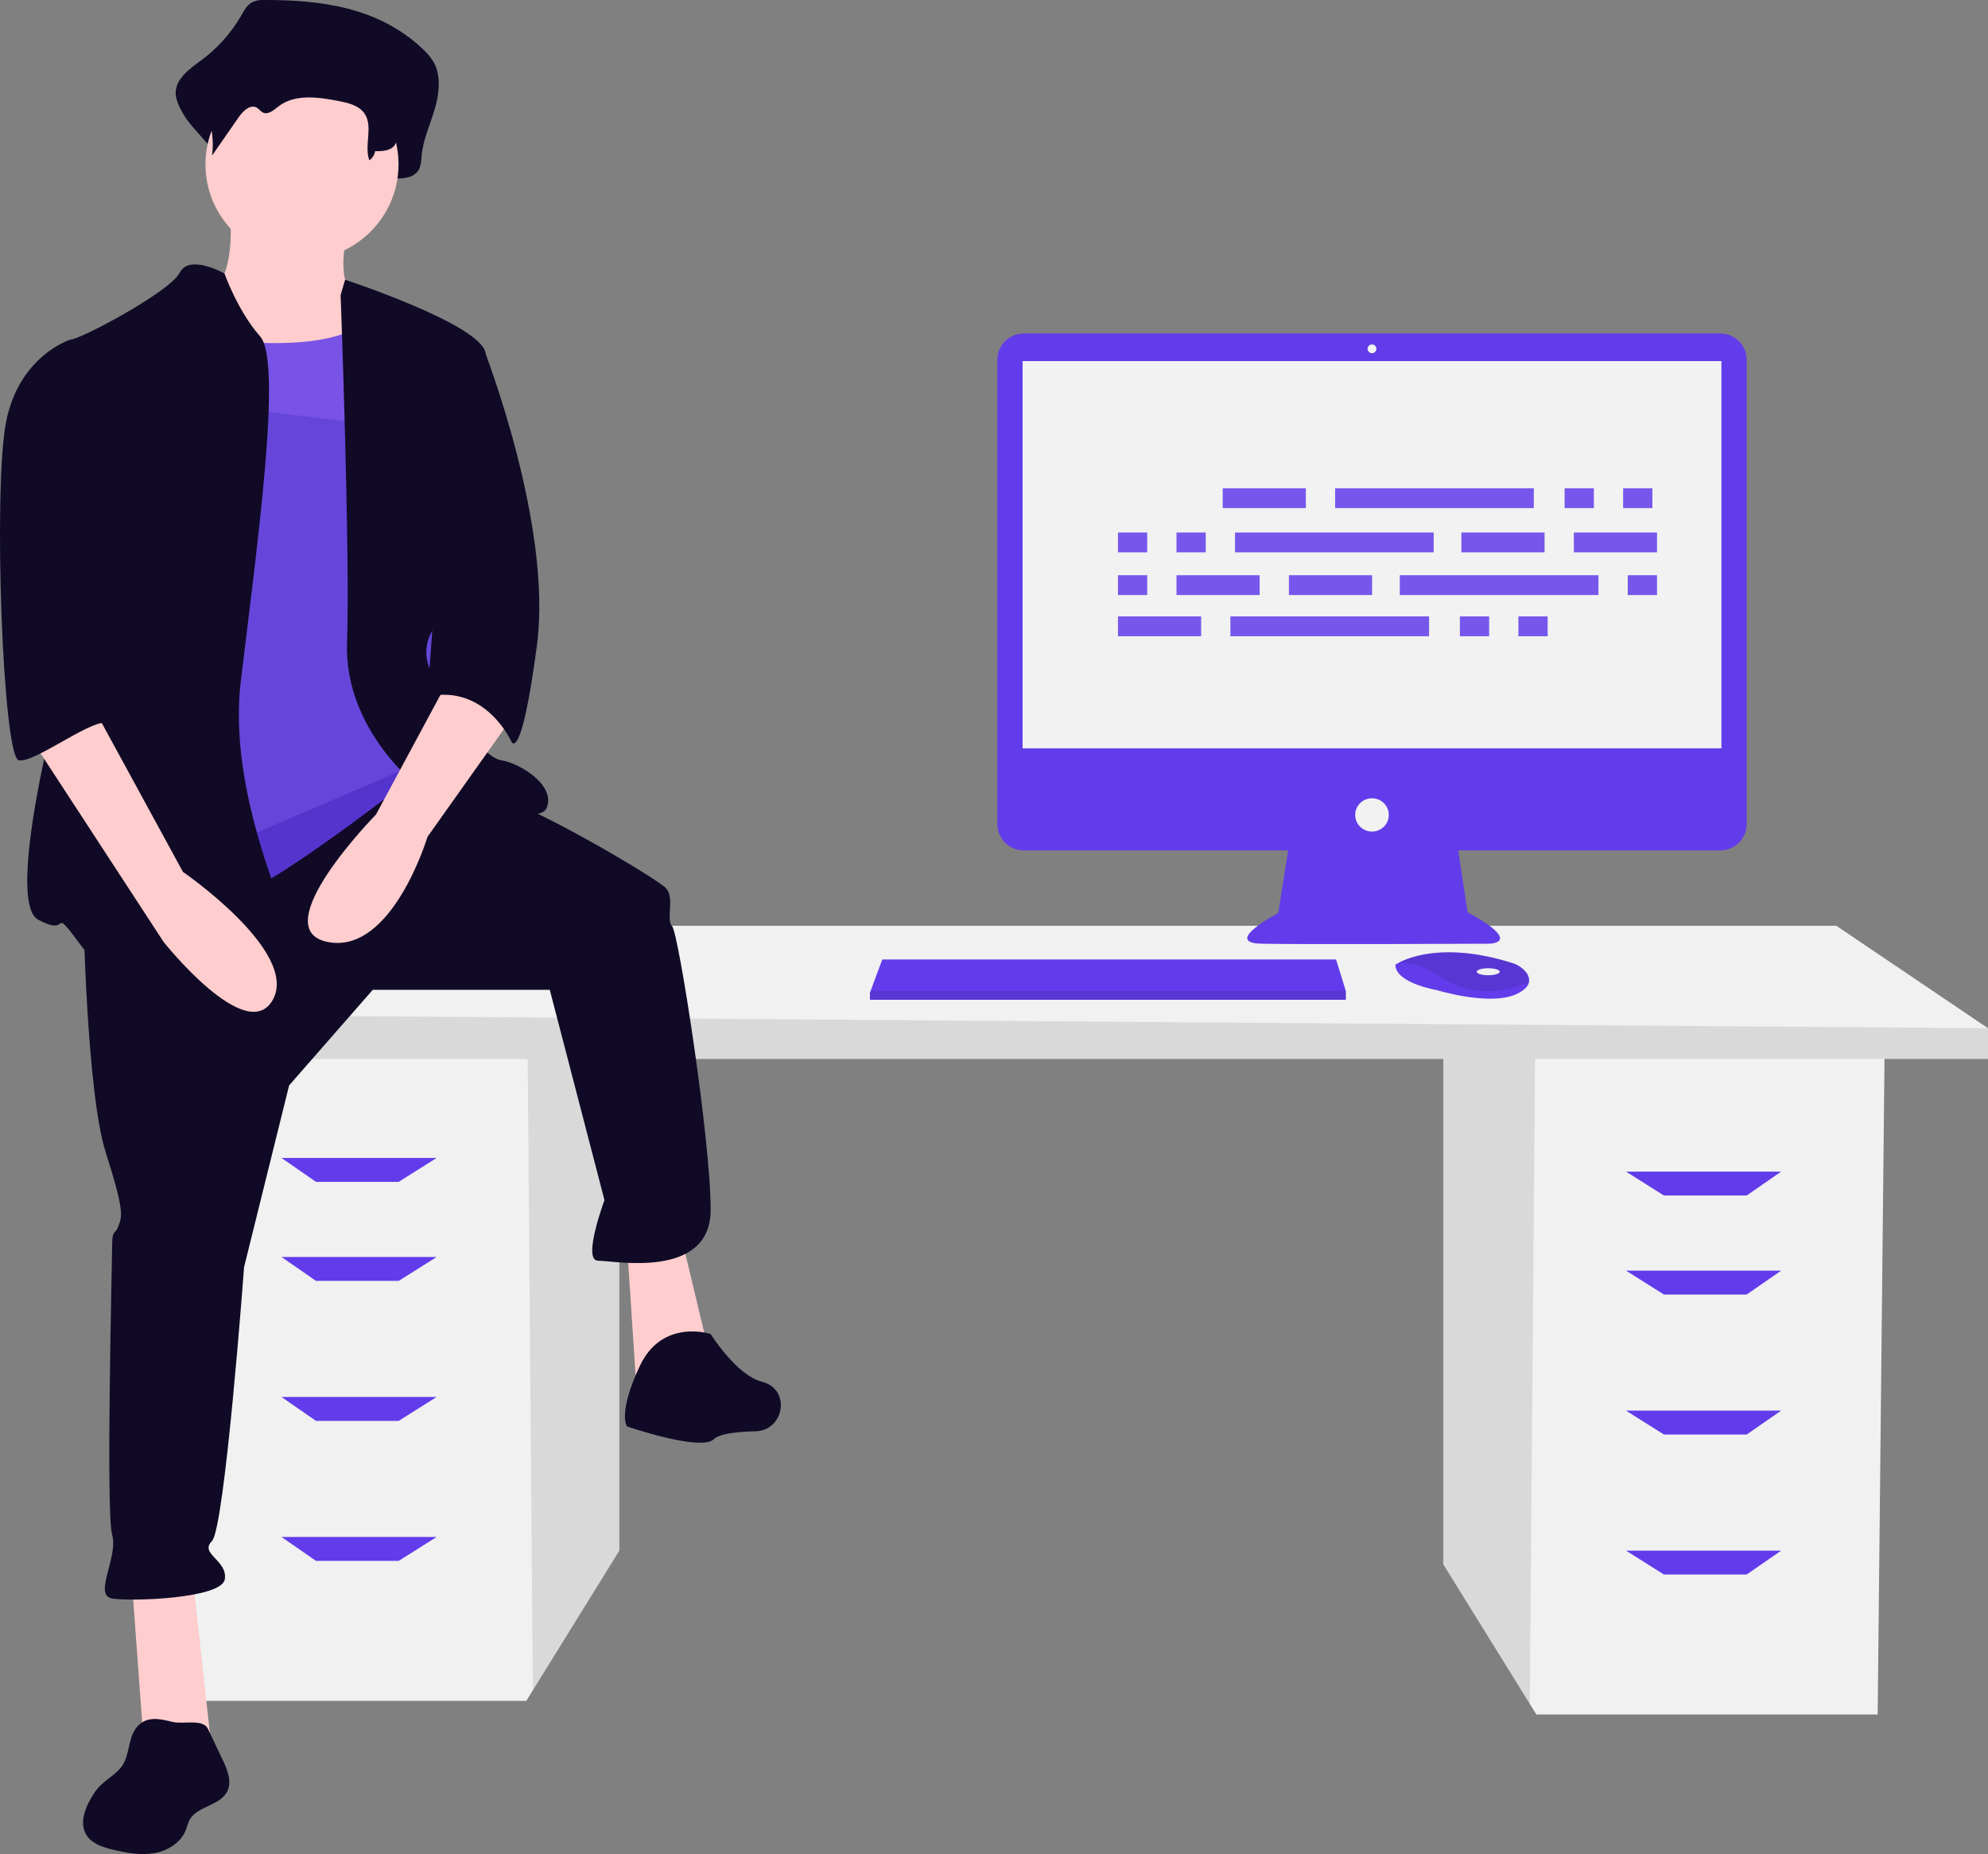 <svg width="518" height="483" viewBox="0 0 518 483" fill="none" xmlns="http://www.w3.org/2000/svg">
<rect x="0" y="0" width="518" height="483" fill="#808080" stroke="none"/>
<g clip-path="url(#clip0_701_67)">
<path d="M376.071 274.083V407.508L398.609 443.88L400.324 446.647H489.255L491.051 274.083H376.071Z" fill="#F1F1F1"/>
<path opacity="0.1" d="M376.071 274.083V407.508L398.609 443.88L399.992 274.083H376.071Z" fill="black"/>
<path d="M161.38 270.525V403.951L138.841 440.323L137.126 443.088H48.196L46.399 270.525H161.38Z" fill="#F1F1F1"/>
<path opacity="0.1" d="M161.38 270.525V403.95L138.841 440.322L137.458 270.525H161.38Z" fill="black"/>
<path d="M518 267.857V275.862H34.721V264.298L79.635 241.171H478.476L518 267.857Z" fill="#F1F1F1"/>
<path opacity="0.1" d="M518 267.857V275.862H34.721V264.298L518 267.857Z" fill="black"/>
<path d="M103.889 307.884H82.33L73.347 301.657H113.77L103.889 307.884Z" fill="#623CEA"/>
<path d="M103.889 333.68H82.33L73.347 327.453H113.77L103.889 333.68Z" fill="#623CEA"/>
<path d="M103.889 370.15H82.33L73.347 363.923H113.77L103.889 370.15Z" fill="#623CEA"/>
<path d="M103.889 406.619H82.33L73.347 400.393H113.77L103.889 406.619Z" fill="#623CEA"/>
<path d="M433.561 311.442H455.12L464.103 305.215H423.68L433.561 311.442Z" fill="#623CEA"/>
<path d="M433.561 337.237H455.12L464.103 331.011H423.68L433.561 337.237Z" fill="#623CEA"/>
<path d="M433.561 373.708H455.12L464.103 367.481H423.68L433.561 373.708Z" fill="#623CEA"/>
<path d="M433.561 410.177H455.12L464.103 403.951H423.68L433.561 410.177Z" fill="#623CEA"/>
<path d="M448.242 86.877H266.746C265.844 86.877 264.952 87.053 264.119 87.395C263.286 87.736 262.529 88.237 261.892 88.868C261.254 89.499 260.749 90.249 260.404 91.073C260.059 91.898 259.882 92.782 259.882 93.674V214.74C259.882 215.632 260.059 216.516 260.404 217.341C260.749 218.165 261.254 218.915 261.892 219.546C262.529 220.177 263.286 220.678 264.119 221.019C264.952 221.361 265.844 221.537 266.746 221.536H335.643L333.062 237.855C333.062 237.855 318.311 245.615 328.683 245.844C339.055 246.072 387.918 245.844 387.918 245.844C387.918 245.844 397.369 245.844 382.387 237.627L379.959 221.536H448.242C449.143 221.537 450.036 221.361 450.869 221.019C451.702 220.678 452.458 220.177 453.096 219.546C453.733 218.915 454.239 218.166 454.584 217.341C454.929 216.516 455.106 215.632 455.106 214.74V93.674C455.106 92.782 454.929 91.898 454.584 91.073C454.239 90.249 453.733 89.499 453.096 88.868C452.458 88.237 451.702 87.736 450.869 87.395C450.036 87.053 449.143 86.877 448.242 86.877V86.877Z" fill="#623CEA"/>
<path d="M448.537 94.067H266.451V194.947H448.537V94.067Z" fill="#F2F2F2"/>
<path d="M357.494 92.013C358.13 92.013 358.646 91.502 358.646 90.872C358.646 90.241 358.13 89.731 357.494 89.731C356.857 89.731 356.341 90.241 356.341 90.872C356.341 91.502 356.857 92.013 357.494 92.013Z" fill="#F2F2F2"/>
<path d="M357.494 216.629C359.913 216.629 361.873 214.688 361.873 212.293C361.873 209.898 359.913 207.956 357.494 207.956C355.075 207.956 353.115 209.898 353.115 212.293C353.115 214.688 355.075 216.629 357.494 216.629Z" fill="#F2F2F2"/>
<path d="M350.67 258.168V260.451H226.667V258.625L226.837 258.168L229.893 249.952H348.134L350.67 258.168Z" fill="#623CEA"/>
<path d="M398.39 255.934C398.164 256.89 397.311 257.899 395.385 258.853C388.47 262.277 374.41 257.94 374.41 257.94C374.41 257.94 363.577 256.114 363.577 251.321C363.881 251.115 364.198 250.928 364.527 250.762C367.434 249.239 377.073 245.481 394.164 250.921C395.423 251.313 396.548 252.042 397.413 253.029C397.796 253.403 398.084 253.86 398.254 254.365C398.424 254.87 398.471 255.408 398.39 255.934Z" fill="#623CEA"/>
<path opacity="0.1" d="M398.39 255.934C389.927 259.145 382.383 259.385 374.64 254.06C371.713 251.917 368.168 250.761 364.527 250.762C367.434 249.239 377.073 245.481 394.164 250.921C395.423 251.313 396.548 252.042 397.413 253.029C397.796 253.403 398.084 253.86 398.254 254.365C398.424 254.87 398.471 255.408 398.39 255.934Z" fill="black"/>
<path d="M387.778 254.06C389.433 254.06 390.775 253.651 390.775 253.147C390.775 252.643 389.433 252.234 387.778 252.234C386.123 252.234 384.782 252.643 384.782 253.147C384.782 253.651 386.123 254.06 387.778 254.06Z" fill="#F2F2F2"/>
<path opacity="0.1" d="M350.67 258.168V260.451H226.667V258.625L226.837 258.168H350.67Z" fill="black"/>
<path d="M68.948 0C67.689 -0.102 66.429 0.177 65.334 0.799C64.259 1.528 63.581 2.806 62.89 3.994C60.245 8.592 56.665 12.597 52.376 15.754C49.252 18.02 45.281 20.845 45.815 25.023C46.097 26.403 46.612 27.726 47.338 28.937C50.22 34.697 58.084 39.149 57.31 45.722C60.174 40.976 56.344 38.629 59.207 33.882C60.571 31.622 62.939 29.07 64.998 30.49C65.687 30.965 66.14 31.818 66.858 32.235C68.57 33.23 70.392 31.327 71.908 29.98C77.135 25.333 84.569 26.55 91.074 27.998C94.145 28.682 97.518 29.579 99.333 32.485C101.72 36.306 97.065 40.433 95.889 44.754C95.793 45.122 95.789 45.507 95.876 45.878C95.963 46.248 96.14 46.592 96.391 46.88C96.642 47.167 96.959 47.391 97.316 47.531C97.673 47.671 98.059 47.723 98.441 47.683C100.393 47.493 102.705 47.336 102.82 46.488C105.276 46.575 108.285 46.299 109.337 43.767C109.659 42.766 109.829 41.722 109.841 40.671C110.228 36.418 112.051 32.537 113.258 28.489C114.466 24.441 114.991 19.697 112.953 16.108C112.226 14.914 111.326 13.831 110.283 12.895C98.717 1.811 83.511 -0.016 68.948 0Z" fill="#100A26"/>
<path d="M59.826 54.024C59.826 54.024 62.341 74.781 53.118 76.441C43.895 78.101 61.503 106.33 61.503 106.33L103.425 111.311L93.363 78.101C93.363 78.101 86.656 75.611 90.848 59.006C95.04 42.401 59.826 54.024 59.826 54.024Z" fill="#FFCDCD"/>
<path d="M34.253 410.613L37.607 456.277H55.214L50.184 410.613H34.253Z" fill="#FFCDCD"/>
<path d="M163.373 324.268L165.888 362.459L185.173 354.157L177.626 322.608L163.373 324.268Z" fill="#FFCDCD"/>
<path d="M21.677 236.263C21.677 236.263 22.515 284.417 27.546 300.191C32.577 315.966 31.738 316.796 30.9 319.287C30.061 321.777 29.223 320.117 29.223 324.268C29.223 328.419 27.546 394.009 29.223 399.82C30.9 405.632 24.192 415.595 29.223 416.425C34.253 417.255 57.73 416.425 58.568 411.444C59.407 406.462 51.861 404.802 55.214 401.481C58.568 398.16 63.599 330.08 63.599 330.08L75.337 282.756L97.136 257.849H143.251L157.504 312.645C157.504 312.645 151.635 328.419 155.827 328.419C160.019 328.419 185.173 333.401 185.173 315.136C185.173 296.87 176.788 242.904 175.111 241.244C173.434 239.584 175.95 233.772 173.434 231.281C170.919 228.79 141.574 211.355 130.674 208.034C119.774 204.713 104.484 200.761 104.484 200.761L21.677 236.263Z" fill="#100A26"/>
<path d="M185.173 347.515C185.173 347.515 172.596 343.364 166.727 355.817C160.858 368.271 163.373 371.592 163.373 371.592C163.373 371.592 182.657 378.234 186.011 374.913C187.47 373.468 192.103 372.966 196.873 372.86C204.137 372.699 206.069 362.523 199.209 360.153C199.004 360.082 198.797 360.021 198.588 359.969C191.88 358.308 185.173 347.515 185.173 347.515Z" fill="#100A26"/>
<path d="M78.691 67.723C92.582 67.723 103.844 56.572 103.844 42.816C103.844 29.06 92.582 17.909 78.691 17.909C64.799 17.909 53.537 29.06 53.537 42.816C53.537 56.572 64.799 67.723 78.691 67.723Z" fill="#FFCDCD"/>
<path d="M45.992 86.819C45.992 86.819 87.075 95.121 97.136 81.838C107.198 68.554 111.39 119.198 111.39 119.198L116.42 172.334L108.875 201.392C108.875 201.392 69.468 232.942 56.891 235.432C44.315 237.923 25.03 239.584 25.03 239.584C25.03 239.584 30.9 147.427 30.9 145.766C30.9 144.106 45.992 86.819 45.992 86.819Z" fill="#623CEA" fill-opacity="0.85"/>
<path d="M58.486 71.248C58.486 71.248 49.345 66.063 46.83 71.044C44.315 76.026 20.838 88.48 18.323 88.48C15.808 88.48 23.354 157.39 20 165.692C16.646 173.994 0.716 234.602 9.939 239.584C19.161 244.565 12.454 234.602 21.677 247.056C30.899 259.509 76.175 259.509 78.691 254.528C81.206 249.546 58.568 212.186 62.76 177.315C66.953 142.445 73.66 94.291 67.791 87.649C61.922 81.007 58.486 71.248 58.486 71.248Z" fill="#100A26"/>
<path d="M88.752 76.856L89.92 72.876C89.92 72.876 124.805 84.328 126.482 91.8C128.159 99.273 127.32 151.578 121.451 155.729C115.582 159.88 107.198 166.522 113.067 176.485C118.936 186.448 125.643 197.241 130.674 198.071C135.705 198.902 144.927 204.713 142.412 210.525C139.897 216.337 109.713 205.544 109.713 205.544C109.713 205.544 89.59 190.599 90.429 167.352C91.267 144.106 88.752 76.856 88.752 76.856Z" fill="#100A26"/>
<path d="M118.097 174.825L97.975 212.186C97.975 212.186 68.629 242.074 85.398 245.395C102.167 248.716 111.39 217.997 111.39 217.997L133.189 187.278L118.097 174.825Z" fill="#FFCDCD"/>
<path d="M70.173 6.517C69.159 6.443 68.143 6.638 67.231 7.082C66.406 7.679 65.727 8.45 65.242 9.34C63.005 12.671 60.09 15.502 56.683 17.651C54.14 19.253 50.907 21.25 51.342 24.203C51.578 25.194 51.999 26.131 52.582 26.969C54.936 31.082 55.873 35.842 55.251 40.529L62.244 30.465C63.354 28.867 65.282 27.064 66.958 28.067C67.519 28.403 67.887 29.006 68.472 29.3C69.866 30.004 71.349 28.659 72.583 27.706C76.838 24.422 82.889 25.283 88.185 26.306C90.684 26.789 93.43 27.423 94.908 29.477C97.364 32.891 94.799 37.823 96.233 41.767C96.634 41.489 96.975 41.134 97.235 40.723C97.495 40.312 97.669 39.853 97.747 39.374C99.746 39.436 102.195 39.241 103.052 37.451C103.312 36.75 103.451 36.01 103.462 35.263C103.777 32.257 105.261 29.514 106.244 26.653C107.227 23.792 107.654 20.439 105.995 17.902C105.388 17.042 104.656 16.277 103.822 15.631C94.407 7.797 82.028 6.505 70.173 6.517Z" fill="#100A26"/>
<path d="M118.097 88.479L125.909 90.533C125.909 90.533 144.089 136.633 139.897 168.183C135.705 199.732 133.189 193.09 133.189 193.09C133.189 193.09 126.482 178.146 111.39 181.467L118.097 88.479Z" fill="#100A26"/>
<path d="M35.415 450.242C33.393 452.963 33.798 456.852 32.008 459.727C30.455 462.219 27.529 463.525 25.587 465.734C24.968 466.467 24.416 467.254 23.937 468.085C22.136 471.073 20.671 474.902 22.445 477.905C23.873 480.322 26.872 481.266 29.623 481.91C33.101 482.723 36.714 483.374 40.231 482.753C43.748 482.131 47.186 479.998 48.44 476.685C48.687 475.852 48.98 475.033 49.318 474.233C51.224 470.516 57.204 470.476 59.155 466.782C60.521 464.197 59.265 461.073 58.011 458.433L54.179 450.372C52.907 447.697 47.752 449.235 45.065 448.594C41.559 447.758 37.936 446.837 35.415 450.242Z" fill="#100A26"/>
<path d="M7.423 191.429L42.638 245.395C42.638 245.395 64.437 272.793 71.145 260.34C77.852 247.886 47.668 227.13 47.668 227.13L25.03 185.618L7.423 191.429Z" fill="#FFCDCD"/>
<path d="M25.03 90.14L18.323 88.479C18.323 88.479 4.908 92.631 1.554 110.066C-1.8 127.501 0.716 197.241 4.908 198.071C9.1 198.902 25.613 185.928 28.256 188.679C30.899 191.429 22.515 177.315 25.03 169.843C27.546 162.371 25.03 90.14 25.03 90.14Z" fill="#100A26"/>
<path d="M340.26 127.199H318.589V132.365H340.26V127.199Z" fill="#623CEA" fill-opacity="0.85"/>
<path d="M415.303 127.199H407.679V132.365H415.303V127.199Z" fill="#623CEA" fill-opacity="0.85"/>
<path d="M430.553 127.199H422.928V132.365H430.553V127.199Z" fill="#623CEA" fill-opacity="0.85"/>
<path d="M399.652 127.199H347.884V132.365H399.652V127.199Z" fill="#623CEA" fill-opacity="0.85"/>
<path d="M312.971 160.579H291.301V165.745H312.971V160.579Z" fill="#623CEA" fill-opacity="0.85"/>
<path d="M388.015 160.579H380.39V165.745H388.015V160.579Z" fill="#623CEA" fill-opacity="0.85"/>
<path d="M403.264 160.579H395.639V165.745H403.264V160.579Z" fill="#623CEA" fill-opacity="0.85"/>
<path d="M372.364 160.579H320.596V165.745H372.364V160.579Z" fill="#623CEA" fill-opacity="0.85"/>
<path d="M402.462 138.723H380.791V143.889H402.462V138.723Z" fill="#623CEA" fill-opacity="0.85"/>
<path d="M431.757 138.723H410.086V143.889H431.757V138.723Z" fill="#623CEA" fill-opacity="0.85"/>
<path d="M298.925 138.723H291.301V143.889H298.925V138.723Z" fill="#623CEA" fill-opacity="0.85"/>
<path d="M314.175 138.723H306.55V143.889H314.175V138.723Z" fill="#623CEA" fill-opacity="0.85"/>
<path d="M373.568 138.723H321.8V143.889H373.568V138.723Z" fill="#623CEA" fill-opacity="0.85"/>
<path d="M357.516 149.85H335.845V155.016H357.516V149.85Z" fill="#623CEA" fill-opacity="0.85"/>
<path d="M328.22 149.85H306.55V155.016H328.22V149.85Z" fill="#623CEA" fill-opacity="0.85"/>
<path d="M298.925 149.85H291.301V155.016H298.925V149.85Z" fill="#623CEA" fill-opacity="0.85"/>
<path d="M431.757 149.85H424.132V155.016H431.757V149.85Z" fill="#623CEA" fill-opacity="0.85"/>
<path d="M416.507 149.85H364.739V155.016H416.507V149.85Z" fill="#623CEA" fill-opacity="0.85"/>
</g>
<defs>
<clipPath id="clip0_701_67">
<rect width="518" height="483" fill="white"/>
</clipPath>
</defs>
</svg>
